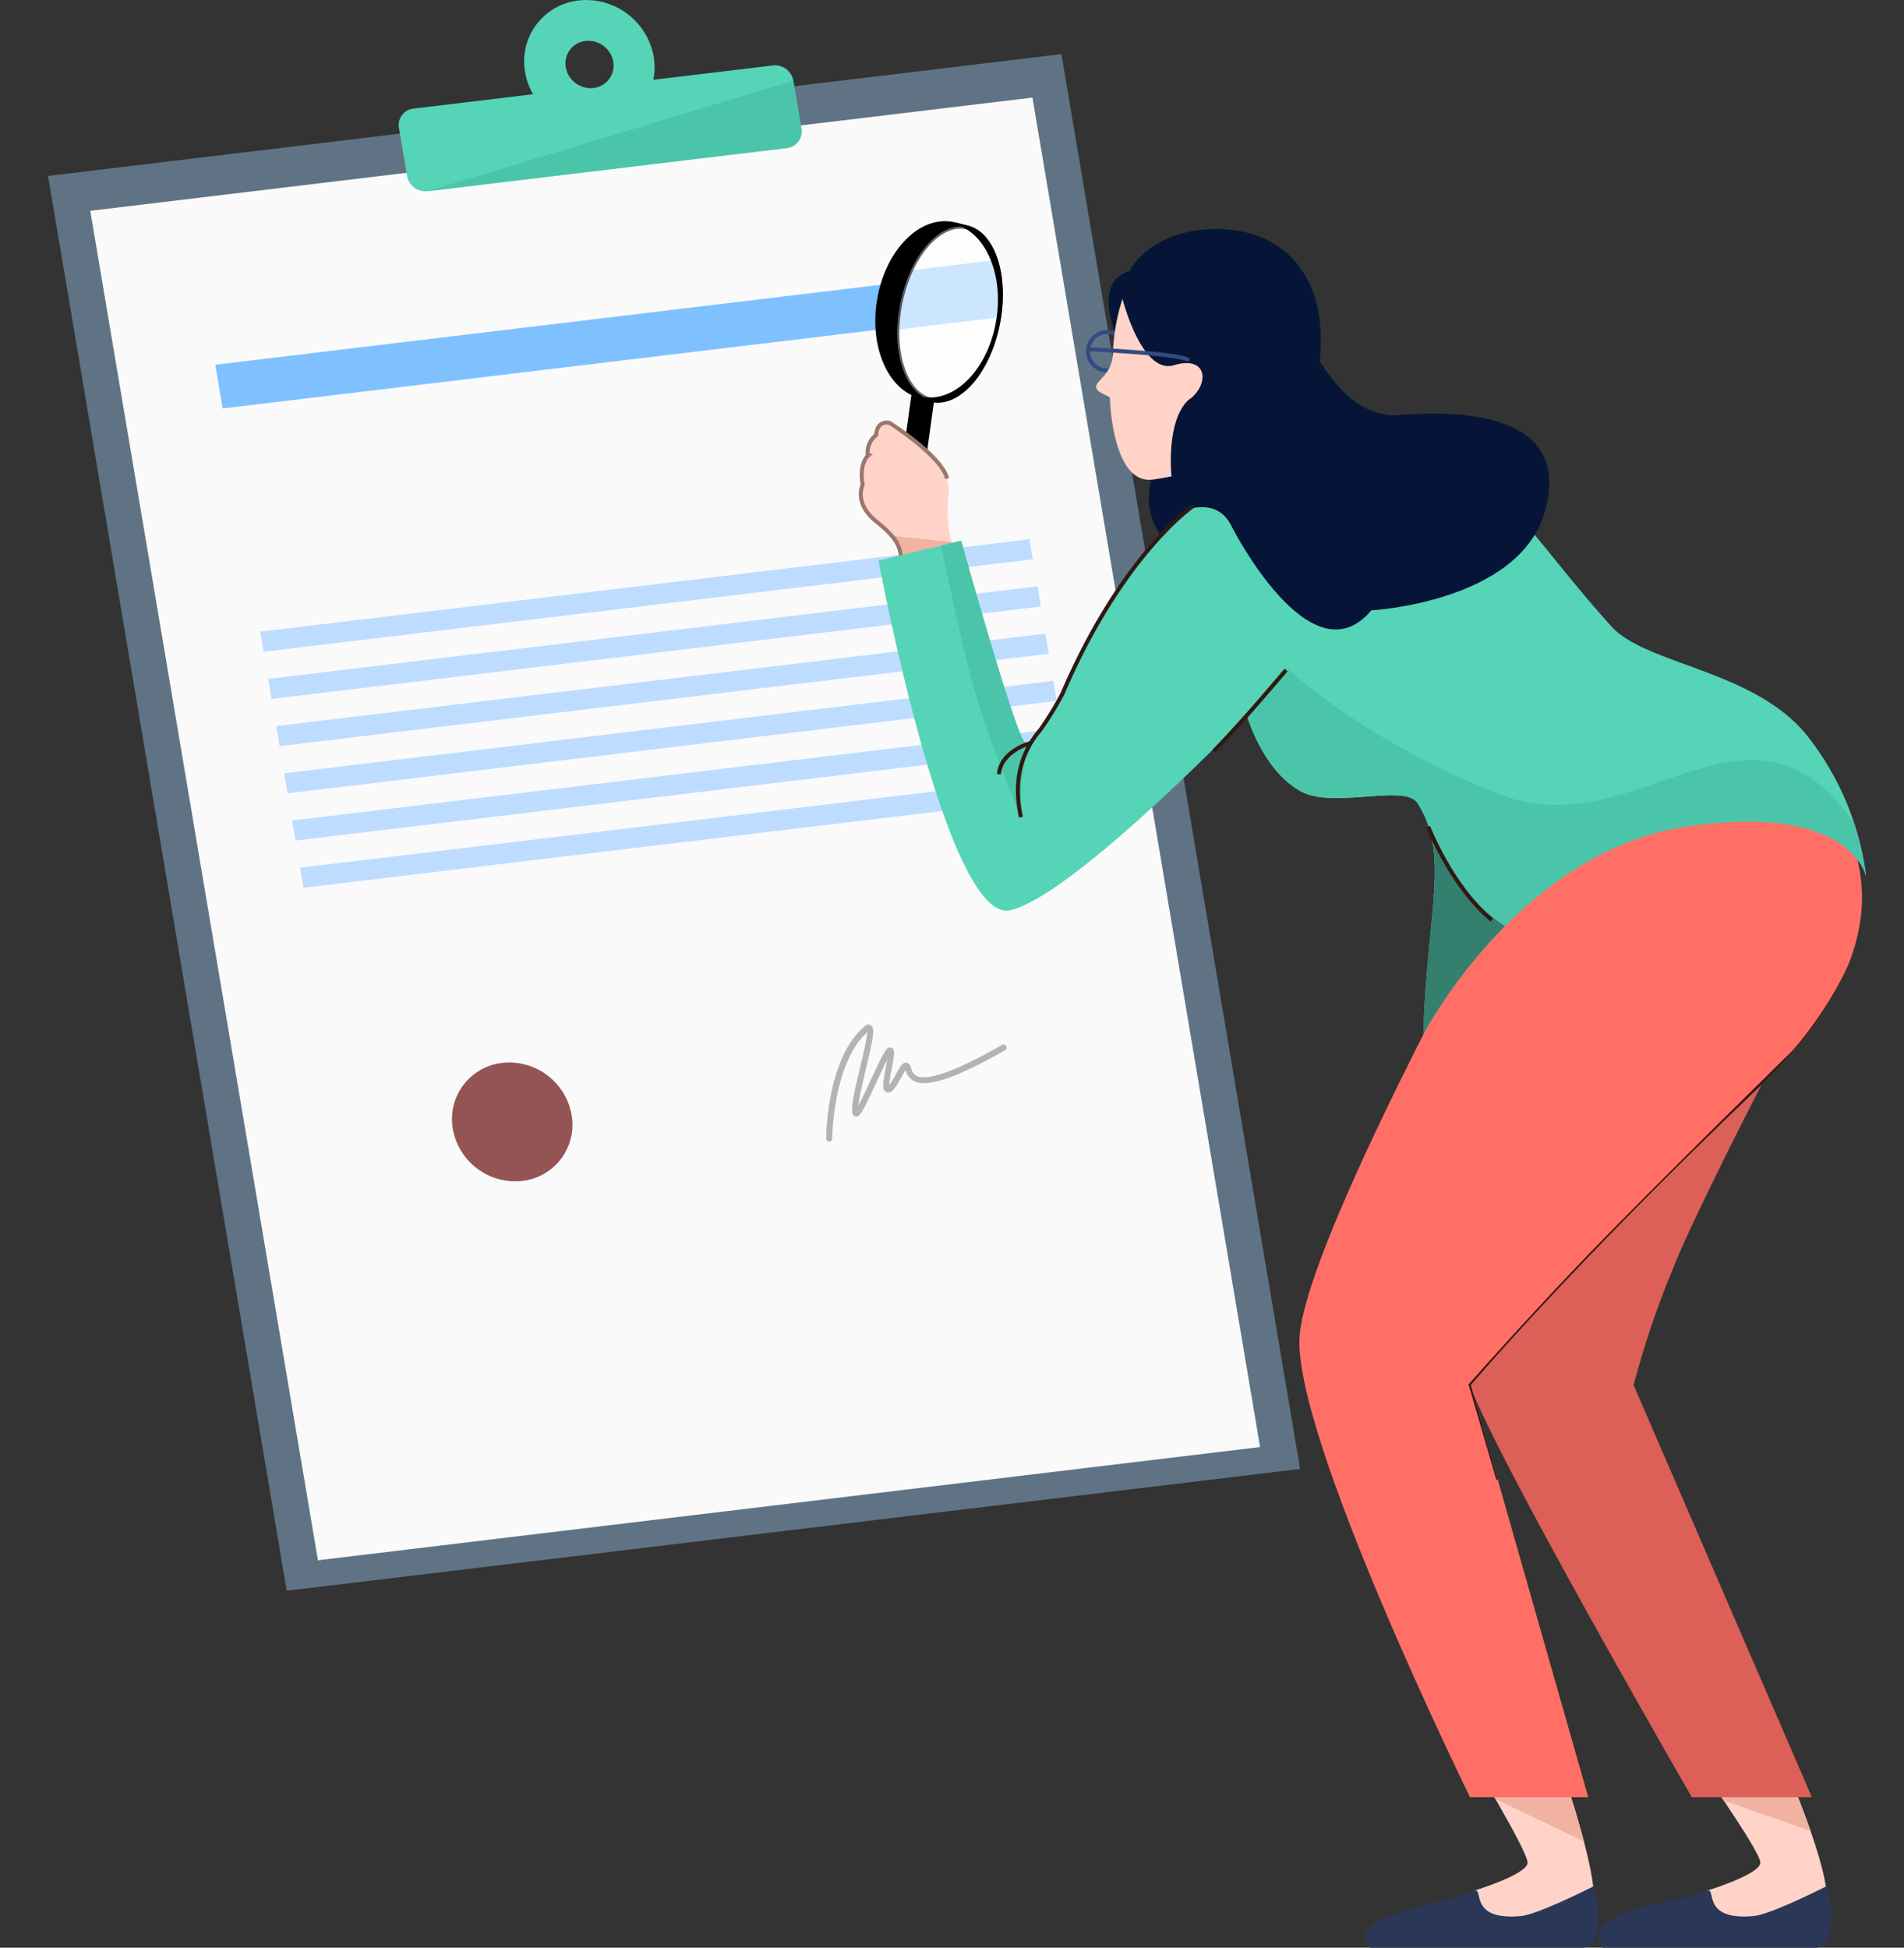 <svg xmlns="http://www.w3.org/2000/svg" xmlns:xlink="http://www.w3.org/1999/xlink" viewBox="0 0 651.39 666.4"><rect x="0" y="0" width="651.39" height="666.4" fill="#333333" stroke="none"/><defs><style>.cls-1,.cls-19,.cls-23,.cls-24{fill:none;}.cls-2{fill:#607385;}.cls-3{fill:#fafafa;}.cls-4{fill:#7fc1ff;}.cls-5{fill:#bedcff;}.cls-6{fill:#955454;}.cls-7{fill:#b3b3b3;}.cls-8{fill:#56d4b7;}.cls-9{fill:#4bc5a9;}.cls-10{clip-path:url(#clip-path);}.cls-11{fill:#ffd3c8;}.cls-12{clip-path:url(#clip-path-2);}.cls-13{fill:#f1b2a2;}.cls-14{fill:#2a3756;}.cls-15{clip-path:url(#clip-path-3);}.cls-16,.cls-17{fill:#fff;stroke:#000;stroke-miterlimit:10;stroke-width:1.37px;}.cls-16{opacity:0.6;}.cls-18{clip-path:url(#clip-path-4);}.cls-19{stroke:#99776c;}.cls-19,.cls-23,.cls-24{stroke-miterlimit:10;stroke-width:1.37px;}.cls-20{fill:#dc5f58;}.cls-21{fill:#ff6f66;}.cls-22{clip-path:url(#clip-path-5);}.cls-23{stroke:#301913;}.cls-24{stroke:#324a83;stroke-linecap:round;}.cls-25{fill:#061537;}.cls-26{clip-path:url(#clip-path-6);}.cls-27{fill:#347f6e;}</style><clipPath id="clip-path" transform="translate(16.44)"><ellipse id="Oval_Copy_5" data-name="Oval Copy 5" class="cls-1" cx="308.28" cy="107.32" rx="29.71" ry="16.82" transform="translate(144.11 389.46) rotate(-79)"/></clipPath><clipPath id="clip-path-2" transform="translate(16.44)"><path class="cls-1" d="M567.35,646.94s18.46-5.58,18.46-9.65-23.2-36.65-23.2-36.65l29.26-2.13s16.6,37.23,16.6,50.28-42.09,9-42.09,9Z"/></clipPath><clipPath id="clip-path-3" transform="translate(16.44)"><path class="cls-1" d="M487.72,646.94s18.45-5.58,18.45-9.65-19.78-36.65-19.78-36.65l29.26-2.13s13.19,37.23,13.19,50.28-42.1,9-42.1,9Z"/></clipPath><clipPath id="clip-path-4" transform="translate(16.44)"><path class="cls-1" d="M309.64,187.3a41.09,41.09,0,0,1-1.76-15.73c.88-8.1.27-12.44-18.48-26.63,0,0-5.93-2.29-6.13,3.92a8.15,8.15,0,0,0-2.85,7.07s-3,3-1.71,9.83a9.8,9.8,0,0,0,2.11,10.54c4.71,4.79,11.23,5.48,11.23,16.07S309.64,187.3,309.64,187.3Z"/></clipPath><clipPath id="clip-path-5" transform="translate(16.44)"><path class="cls-1" d="M605.62,270.37s44.56,39.86-20.08,101.44S486.75,473.9,486.75,473.9l40.17,141H486.48S425,489.81,428.22,456.51,493.13,310.9,493.13,310.9L556,257.82Z"/></clipPath><clipPath id="clip-path-6" transform="translate(16.44)"><path class="cls-1" d="M534.69,214.17c-34.76-39-32.51-48.72-68-52.38s-71.81-3.59-95.78,32.93-33.05,64.88-37.09,58.78S312.38,185,312.38,185l-28.27,6.8s23.3,124.9,45.19,119.62,80.84-66.69,80.84-66.69,5.2,18.69,18.38,26c11.19,6.2,35.63-2.7,40,4.06,11.35,17.72,3.06,37.94,2,79.06,0,0,32.45-62.22,89.41-70.95s62.07,17,62.07,17a97.19,97.19,0,0,0-21-49.21C582.43,229,546.42,227.33,534.69,214.17Z"/></clipPath></defs><g id="Layer_2" data-name="Layer 2"><g id="_7" data-name="7"><polygon class="cls-2" points="444.79 502.6 98.09 544.27 16.44 60.19 363.13 18.52 444.79 502.6"/><polygon class="cls-3" points="431.1 495.1 108.77 533.84 30.88 72.13 353.21 33.39 431.1 495.1"/><polygon class="cls-4" points="339.3 108.13 76.16 139.76 73.64 124.8 336.78 93.17 339.3 108.13"/><polygon class="cls-5" points="353.34 191.36 90.2 222.99 89.04 216.12 352.19 184.5 353.34 191.36"/><polygon class="cls-5" points="356.07 207.51 92.92 239.14 91.77 232.28 354.91 200.65 356.07 207.51"/><polygon class="cls-5" points="358.79 223.66 95.65 255.29 94.49 248.43 357.63 216.8 358.79 223.66"/><polygon class="cls-5" points="361.52 239.81 98.37 271.44 97.21 264.58 360.36 232.95 361.52 239.81"/><polygon class="cls-5" points="364.24 255.97 101.09 287.59 99.94 280.73 363.08 249.1 364.24 255.97"/><polygon class="cls-5" points="366.96 272.12 103.82 303.74 102.66 296.88 365.81 265.25 366.96 272.12"/><path class="cls-6" d="M179.1,381.42a19.32,19.32,0,0,1-16.9,22.63,21.68,21.68,0,0,1-23.71-17.75,19.33,19.33,0,0,1,16.9-22.63A21.67,21.67,0,0,1,179.1,381.42Z" transform="translate(16.44)"/><path class="cls-7" d="M267.38,390.61h-.17a1.07,1.07,0,0,1-1-1.06c0-1.13.22-27.81,13.29-38.45a1.6,1.6,0,0,1,2-.28c1.46.93.95,3.82-1.67,14.81-1,4.37-2.28,9.56-2.63,12.67,1.21-2.21,3-5.95,4.33-8.93,4.31-9.29,5.2-10.83,6.32-11a1.34,1.34,0,0,1,1.12.4c.76.8.54,2.32-.33,6.8a49.19,49.19,0,0,0-.89,5.73,27.32,27.32,0,0,0,2.23-3.6c1.56-2.83,2.36-4.18,3.59-4.14a1.57,1.57,0,0,1,1.32.88,6.76,6.76,0,0,1,.42,1.08,3.72,3.72,0,0,0,2.08,2.71c2.77,1.12,10,.16,29-10.73a1.07,1.07,0,0,1,1.42.39,1,1,0,0,1-.33,1.38c-16,9.19-26.06,12.74-30.77,10.84a5.74,5.74,0,0,1-3.33-4c-.47.67-1.1,1.81-1.56,2.64-1.72,3.12-2.88,5-4.38,5.07a1.51,1.51,0,0,1-1.19-.52c-.89-1-.57-3.28.39-8.18.15-.79.32-1.69.47-2.53-1.09,2.09-2.52,5.18-3.68,7.68-4.83,10.41-5.76,11.95-7.12,11.75a1.35,1.35,0,0,1-1.12-1.13c-.51-2.24.72-7.72,2.66-15.84,1-4.12,2.27-9.52,2.42-11.84-11.76,10.44-12,36.15-12,36.42A1,1,0,0,1,267.38,390.61Z" transform="translate(16.44)"/><path class="cls-8" d="M248,22.39,207.08,27.3a21.62,21.62,0,0,0,.12-7.91A23.48,23.48,0,0,0,181.51.16a20.94,20.94,0,0,0-18.3,24.52,22.71,22.71,0,0,0,2.72,7.56l-40.88,4.92a5.65,5.65,0,0,0-5,6.63l2.77,16.42a6.34,6.34,0,0,0,6.95,5.21L252.73,50.65a5.68,5.68,0,0,0,5-6.64l-2.77-16.42A6.35,6.35,0,0,0,248,22.39Zm-61.39,7.72a8.67,8.67,0,0,1-9.49-7.1,7.73,7.73,0,0,1,6.76-9,8.68,8.68,0,0,1,9.49,7.1A7.73,7.73,0,0,1,186.57,30.11Z" transform="translate(16.44)"/><path class="cls-9" d="M129.82,65.42,252.73,50.65a5.68,5.68,0,0,0,5-6.64l-2.77-16.42Z" transform="translate(16.44)"/><g class="cls-10"><polygon class="cls-4" points="343.58 108.37 3.26 149.27 0 129.92 340.32 89.02 343.58 108.37"/></g><g id="women-6"><g id="foot-13"><g id="right-6"><g id="Path_480" data-name="Path 480"><path id="Mask-303" class="cls-11" d="M567.35,646.94s18.46-5.58,18.46-9.65-23.2-36.65-23.2-36.65l29.26-2.13s16.6,37.23,16.6,50.28-42.09,9-42.09,9Z" transform="translate(16.44)"/><g class="cls-12"><g id="Path_480-2" data-name="Path 480-2"><path id="Path_480-3" data-name="Path 480-3" class="cls-13" d="M599.55,607.09l-43.87,2.82,48.17,16.84Z" transform="translate(16.44)"/></g></g></g><path id="Path_479_Copy" data-name="Path 479 Copy" class="cls-14" d="M608.47,645.34s-19,9.71-25,10.24c-18.36,1.65-12.35-10.29-16.09-8.64-9.87,4.36-44.21,6.63-35.44,19.45h72.74a4.54,4.54,0,0,0,4.47-3.75l1.26-7.06A54.21,54.21,0,0,0,608.47,645.34Z" transform="translate(16.44)"/></g><g id="left-6"><g id="Path_475" data-name="Path 475"><path id="Mask-304" class="cls-11" d="M487.72,646.94s18.45-5.58,18.45-9.65-19.78-36.65-19.78-36.65l29.26-2.13s13.19,37.23,13.19,50.28-42.1,9-42.1,9Z" transform="translate(16.44)"/><g class="cls-15"><g id="Path_475-2" data-name="Path 475-2"><path id="Path_475-3" data-name="Path 475-3" class="cls-13" d="M479.61,608.1l51.72,24.74-14.74-29.16Z" transform="translate(16.44)"/></g></g></g><path id="Path_479" data-name="Path 479" class="cls-14" d="M528.84,645.34s-19,9.71-25,10.24c-18.36,1.65-12.35-10.29-16.09-8.64-9.89,4.36-45.3,8.64-35.44,19.46h72.64a4.55,4.55,0,0,0,4.5-3.87l1.07-6.95A59.24,59.24,0,0,0,528.84,645.34Z" transform="translate(16.44)"/></g></g><g id="glass"><g id="Path_478" data-name="Path 478"><path d="M303.21,136.62l-.06.38-3.26,23.55L292,159.46l3.36-24.29.37-2.71a11.81,11.81,0,0,0,5.88,4.22A14.26,14.26,0,0,0,303.21,136.62Z" transform="translate(16.44)"/></g><path d="M314.61,77.87a5.43,5.43,0,0,0-.58-.13c-9.26-1.8-19.32,10-22.5,26.33-2.27,11.67-.41,22.49,4.21,28.39a11.81,11.81,0,0,0,5.88,4.22,14.65,14.65,0,0,1-6.25-1.51c-9-4.38-14.12-17.69-11.8-32.3,2.65-16.74,14.11-28.85,25.59-27A14.81,14.81,0,0,1,314.61,77.87Z" transform="translate(16.44)"/><ellipse id="Oval_Copy_5-2" data-name="Oval Copy 5" class="cls-16" cx="308.28" cy="107.32" rx="30.14" ry="17.06" transform="translate(160.54 389.46) rotate(-79)"/><path class="cls-17" d="M325,110.57c-3.11,16-12.8,27.6-21.88,26.43a6.17,6.17,0,0,1-.62-.1,6.71,6.71,0,0,1-.91-.22,14.26,14.26,0,0,0,1.59-.06c10.15-.94,19.56-12.19,21.93-27.16,2.2-13.9-2.36-26.63-10.53-31.59C323.48,80.16,328.13,94.59,325,110.57Z" transform="translate(16.44)"/></g><g id="Hand-5"><g id="Path_483" data-name="Path 483"><path id="Mask-305" class="cls-11" d="M309.64,187.3a41.09,41.09,0,0,1-1.76-15.73c.88-8.1.27-12.44-18.48-26.63,0,0-5.93-2.29-6.13,3.92a8.15,8.15,0,0,0-2.85,7.07s-3,3-1.71,9.83a9.8,9.8,0,0,0,2.11,10.54c4.71,4.79,11.23,5.48,11.23,16.07S309.64,187.3,309.64,187.3Z" transform="translate(16.44)"/><g class="cls-18"><g id="Path_483-2" data-name="Path 483-2"><path id="Path_483-3" data-name="Path 483-3" class="cls-13" d="M310.85,185.61l-33.06-3.39,13.91,17.71Z" transform="translate(16.44)"/></g></g></g><path id="Path_490" data-name="Path 490" class="cls-19" d="M292,192.68c-.43-4.81-.43-7.75-8.5-14.14s-4.78-12.69-4.78-12.69c-1.37-7.12,1.75-9.92,1.75-9.92a7.48,7.48,0,0,1,2.83-7.07c.34-5.38,4.61-4.16,4.61-4.16s17.91,11.34,19.66,19.06" transform="translate(16.44)"/></g><g id="Pants-19"><path id="Path_474" data-name="Path 474" class="cls-20" d="M599.55,345.27S565,411.16,555.84,434.2a316.16,316.16,0,0,0-13.4,39.7l61,141H562.35s-77-133.33-77-145.2" transform="translate(16.44)"/><g id="Path_489" data-name="Path 489"><path id="Mask-306" class="cls-21" d="M605.62,270.37s44.56,39.86-20.08,101.44S486.75,473.9,486.75,473.9l40.17,141H486.48S425,489.81,428.22,456.51,493.13,310.9,493.13,310.9L556,257.82Z" transform="translate(16.44)"/><g class="cls-22"><g id="Path_489-2" data-name="Path 489-2"><path id="Path_488" data-name="Path 488" class="cls-23" d="M618.93,288.59c15.33,30.77-21.62,71.35-21.62,71.35s-44.72,43.83-67.12,66.92-43.45,47-43.45,47l9.43,32.32" transform="translate(16.44)"/></g></g></g></g><g id="Head-17"><ellipse id="Oval_Copy_29-6" data-name="Oval Copy 29-6" class="cls-24" cx="378.74" cy="120.17" rx="6.5" ry="6.55"/><path id="Path_477" data-name="Path 477" class="cls-25" d="M365,113.52s-7.35-17.21,5-20.8c0,0,6.6-14,29.11-14.35s40,15.19,35.66,47.38c0,0,5.67,14,33.11,25.85s29.56,22.52,23,36.55-34.05,20.14-52.93-7.33c0,0-13.91,9.83-23.72.05,0,0-25.77,17.24-35,0s9.25-28.08,0-48.54S365,113.52,365,113.52Z" transform="translate(16.44)"/><path id="Path_476" data-name="Path 476" class="cls-11" d="M405.51,164c-10.79-3.79-14.37-27.84-14.37-27.84,6.3-5.48,5.14-14.53-5.94-11.21s-17.61-22.7-17.61-22.7a67.82,67.82,0,0,0-3.22,17.16c0,7.41-3.39,9-5.41,11.87s4.31,4,4.31,4.88S364.21,166,378,164.07s14.87-5,20.29,3.78S416.33,167.79,405.51,164Z" transform="translate(16.44)"/><path id="Path_472" data-name="Path 472" class="cls-24" d="M355.8,119.5s29.69,1.32,34.08,3.49" transform="translate(16.44)"/></g><g id="Body-16"><g id="Path_482" data-name="Path 482"><path id="Mask-307" class="cls-8" d="M534.69,214.17c-34.76-39-32.51-48.72-68-52.38s-71.81-3.59-95.78,32.93-33.05,64.88-37.09,58.78S312.38,185,312.38,185l-28.27,6.8s23.3,124.9,45.19,119.62,80.84-66.69,80.84-66.69,5.2,18.69,18.38,26c11.19,6.2,35.63-2.7,40,4.06,11.35,17.72,3.06,37.94,2,79.06,0,0,32.45-62.22,89.41-70.95s62.07,17,62.07,17a97.19,97.19,0,0,0-21-49.21C582.43,229,546.42,227.33,534.69,214.17Z" transform="translate(16.44)"/><g class="cls-26"><g id="Path_482-2" data-name="Path 482-2"><path id="Path" class="cls-9" d="M405.41,250.3l18.26-22s25.18,24.76,73.31,43.58,88.45-47,125,16.49-15.7,19.73-15.7,19.73L500.2,326.29l-58.42-44a175.22,175.22,0,0,1-18.11-12.88C417.22,263.68,405.41,250.3,405.41,250.3Z" transform="translate(16.44)"/><path id="Path_482-3" data-name="Path 482-3" class="cls-27" d="M472.18,282.85q10.33,25.89,31.22,37c27.34,14.53-39.74,70.37-39.74,70.37l-31.87-70.38S470.05,277.51,472.18,282.85Z" transform="translate(16.44)"/><path id="Path_2" data-name="Path 2" class="cls-9" d="M304.35,180.67s7.27,36.87,12.57,55.29,15.92,43.64,15.92,43.64a100.42,100.42,0,0,1,2.27-24.5c2.94-14,13.63-28.84,13.63-28.84l-34.33-47.38Z" transform="translate(16.44)"/></g></g></g><path id="Path_481" data-name="Path 481" class="cls-25" d="M391.14,136.16s-6.44,3.05-7,19.32,4.78,19.2,4.78,19.2,11.27-5,16.15,5.71c0,0,27,53.14,47.62,28.44,0,0,50.58-2.74,59.39-33.78S489.37,139.77,462.37,142s-39.59-47.69-39.59-47.69l-23.39,50.28Z" transform="translate(16.44)"/><path id="Path_484" data-name="Path 484" class="cls-23" d="M391.58,173.25S367.45,189.76,347,237.46a112.18,112.18,0,0,1-7.52,12.24c-7.9,9.33-8.85,19.61-6.64,29.9" transform="translate(16.44)"/><path id="Path_485" data-name="Path 485" class="cls-23" d="M336,254.3s-9.93,2.51-10.71,10.59" transform="translate(16.44)"/><path id="Path_486" data-name="Path 486" class="cls-23" d="M423.53,229.24S408,247.77,398.79,257" transform="translate(16.44)"/><path id="Path_487" data-name="Path 487" class="cls-23" d="M472.18,282.85s7.9,20.42,21.75,31.93" transform="translate(16.44)"/></g></g></g></g></svg>